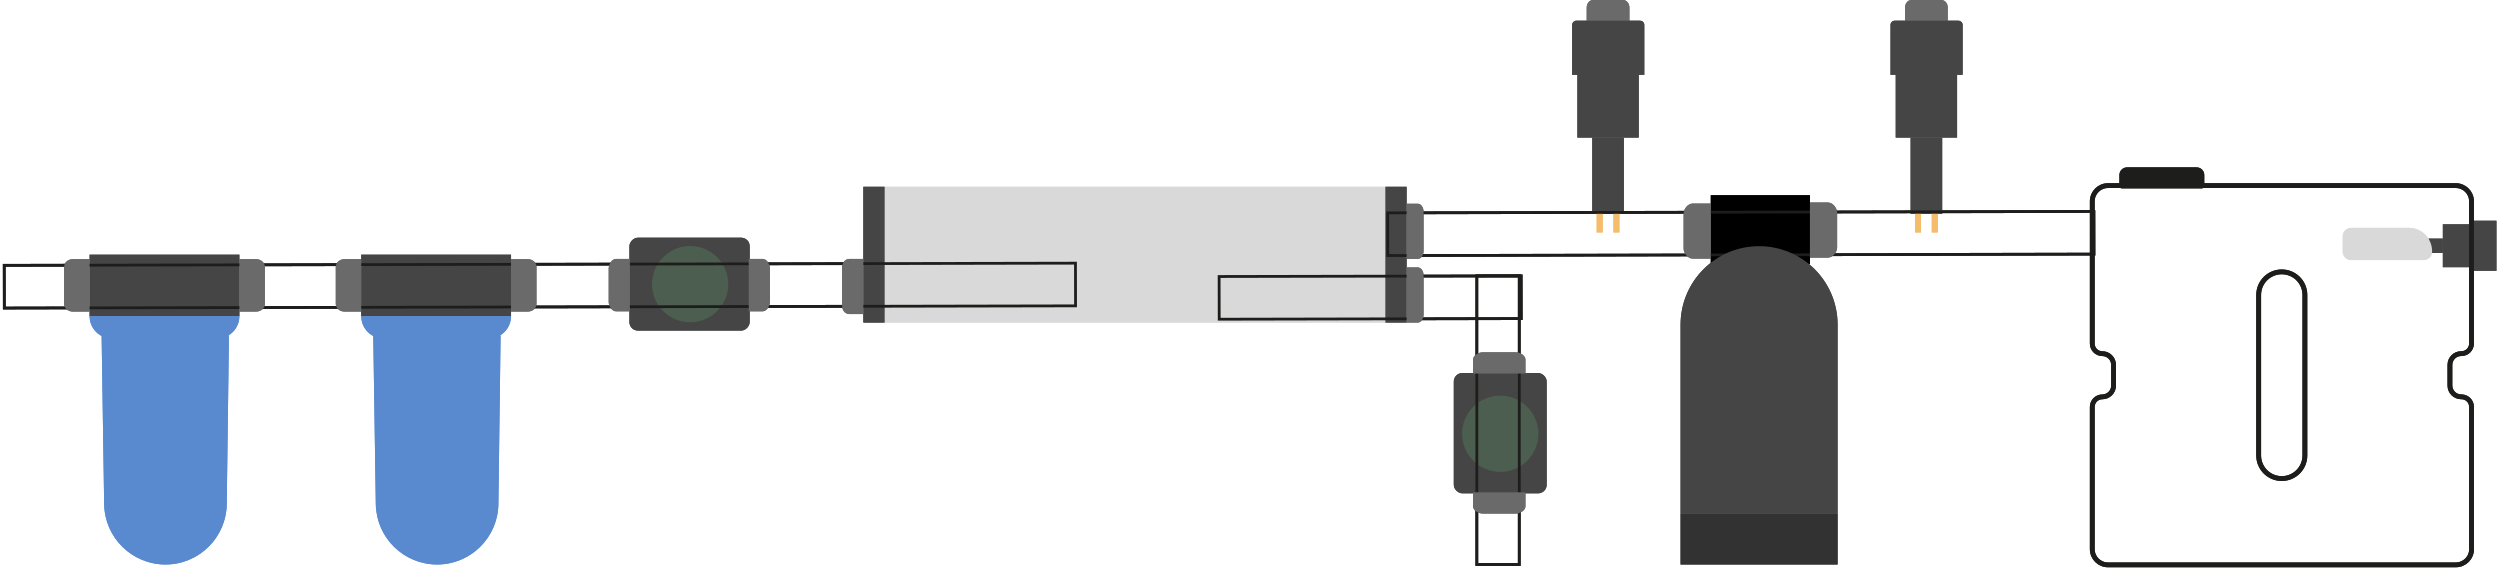 <svg xmlns="http://www.w3.org/2000/svg" width="589" height="134" viewBox="0 0 589 134" fill="none">
<path d="M1 62.518L253.381 62L253.401 72.06L1.021 72.578L1 62.518Z" stroke="#1D1D1B" stroke-width="0.66" stroke-miterlimit="10" />
<path d="M326.933 50.151L493.321 49.809L493.342 59.869L326.953 60.211L326.933 50.151Z" stroke="#1D1D1B" stroke-width="0.66" stroke-miterlimit="10" />
<path d="M287.224 65.146L358.381 65L358.401 75.06L287.245 75.206L287.224 65.146Z" stroke="#1D1D1B" stroke-width="0.66" stroke-miterlimit="10" />
<path d="M357.94 65L357.94 133L347.94 133L347.94 65L357.94 65Z" stroke="#1D1D1B" stroke-width="0.66" stroke-miterlimit="10" />
<rect width="28.345" height="21.89" rx="2" transform="matrix(1 8.74228e-08 8.74228e-08 -1 148.285 77.89)" fill="#454545" />
<circle cx="8.981" cy="8.981" r="8.981" transform="matrix(1 8.74228e-08 8.74228e-08 -1 153.618 75.926)" fill="#4C5E4F" />
<path d="M176.402 61H179.693C180.636 61 181.402 62.261 181.402 63.264L181.401 71.086C181.401 72.088 180.636 73.35 179.693 73.35H176.402" fill="#6A6A6A" />
<path d="M148.402 73.35L145.11 73.35C144.167 73.35 143.402 72.089 143.402 71.086L143.402 63.264C143.402 62.262 144.167 61 145.11 61L148.402 61" fill="#6A6A6A" />
<rect width="28.345" height="21.89" rx="2" transform="matrix(4.37114e-08 1 1 -4.37114e-08 342.511 87.884)" fill="#454545" />
<circle cx="8.981" cy="8.981" r="8.981" transform="matrix(4.37114e-08 1 1 -4.37114e-08 344.476 93.216)" fill="#4C5E4F" />
<path d="M359.401 116L359.401 119.292C359.401 120.235 358.14 121 357.137 121L349.316 121C348.314 121 347.051 120.235 347.051 119.292L347.051 116" fill="#6A6A6A" />
<path d="M347.051 88L347.051 84.708C347.051 83.765 348.313 83 349.316 83L357.137 83C358.139 83 359.401 83.765 359.401 84.708L359.401 88" fill="#6A6A6A" />
<path d="M120.401 73.412H124.352C125.483 73.412 126.402 72.599 126.402 71.596V62.874C126.402 61.872 125.483 61.059 124.352 61.059H120.401" fill="#6A6A6A" />
<path d="M85.105 61.059H81.155C80.023 61.059 79.105 61.873 79.105 62.876V71.597C79.105 72.599 80.023 73.412 81.155 73.412H85.105" fill="#6A6A6A" />
<path d="M117.94 79H87.94L88.54 118.775C88.659 126.666 95.09 133 102.981 133V133C110.884 133 117.32 126.648 117.423 118.745L117.94 79Z" fill="#598ACF" />
<rect width="35.296" height="14.471" transform="matrix(-1 0 0 1 120.401 60)" fill="#454545" />
<path d="M120.401 74.472H85.105V74.472C85.105 77.395 87.476 79.766 90.4 79.766H115.107C118.031 79.766 120.401 77.395 120.401 74.472V74.472Z" fill="#598ACF" />
<path d="M56.401 73.412H60.352C61.483 73.412 62.402 72.599 62.402 71.596V62.874C62.402 61.872 61.483 61.059 60.352 61.059H56.401" fill="#6A6A6A" />
<path d="M21.105 61.059H17.155C16.023 61.059 15.105 61.873 15.105 62.876V71.597C15.105 72.599 16.023 73.412 17.155 73.412H21.105" fill="#6A6A6A" />
<path d="M53.94 79H23.94L24.54 118.775C24.659 126.666 31.09 133 38.981 133V133C46.884 133 53.32 126.648 53.422 118.745L53.94 79Z" fill="#598ACF" />
<rect width="35.296" height="14.471" transform="matrix(-1 0 0 1 56.401 60)" fill="#454545" />
<path d="M56.401 74.472H21.105V74.472C21.105 77.395 23.476 79.766 26.4 79.766H51.107C54.031 79.766 56.401 77.395 56.401 74.472V74.472Z" fill="#598ACF" />
<path d="M403.057 60.947H398.839C397.631 60.947 396.651 59.62 396.651 58.564L396.651 50.33C396.651 49.276 397.631 47.947 398.839 47.947H403.057" fill="#6A6A6A" />
<path d="M426.419 47.708L430.637 47.708C431.845 47.708 432.825 49.036 432.825 50.092L432.825 58.325C432.825 59.379 431.845 60.708 430.637 60.708L426.419 60.708" fill="#6A6A6A" />
<path d="M432.94 76.5C432.94 66.283 424.657 58 414.44 58V58C404.223 58 395.94 66.283 395.94 76.5V121H432.94V76.5Z" fill="#454545" />
<rect width="37" height="12" transform="matrix(-1 0 0 1 432.94 121)" fill="#323232" />
<rect width="23.363" height="16.228" transform="matrix(-1 0 0 1 426.419 46)" fill="black" />
<path d="M373.82 5.257L373.82 1.796C373.82 0.805 374.484 -2.63105e-08 375.302 -5.87527e-08L382.416 -3.40773e-07C383.233 -3.73178e-07 383.897 0.805 383.897 1.796L383.897 5.257" fill="#6A6A6A" />
<path d="M386.087 17.524H371.629V32.42H386.087V17.524Z" fill="#454545" />
<rect width="7.448" height="17.963" transform="matrix(-1 0 0 1 382.582 32.42)" fill="#454545" />
<path fill-rule="evenodd" clip-rule="evenodd" d="M381.538 54.764V50.383H380.121V54.764H381.538ZM377.595 54.764V50.383H376.178V54.764H377.595Z" fill="#F3BD6B" />
<path d="M387.401 5.877C387.401 5.325 386.954 4.877 386.401 4.877H371.401C370.849 4.877 370.401 5.325 370.401 5.877V17.627H387.401V5.877Z" fill="#454545" />
<path d="M448.82 5.257L448.82 1.796C448.82 0.805 449.484 -2.63105e-08 450.302 -5.87527e-08L457.416 -3.40773e-07C458.233 -3.73178e-07 458.897 0.805 458.897 1.796L458.897 5.257" fill="#6A6A6A" />
<path d="M461.087 17.524H446.629V32.42H461.087V17.524Z" fill="#454545" />
<rect width="7.448" height="17.963" transform="matrix(-1 0 0 1 457.582 32.42)" fill="#454545" />
<path fill-rule="evenodd" clip-rule="evenodd" d="M456.538 54.764V50.383H455.121V54.764H456.538ZM452.595 54.764V50.383H451.178V54.764H452.595Z" fill="#F3BD6B" />
<path d="M462.401 5.877C462.401 5.325 461.954 4.877 461.401 4.877H446.401C445.849 4.877 445.401 5.325 445.401 5.877V17.627H462.401V5.877Z" fill="#454545" />
<rect width="5" height="32" transform="matrix(-1 0 0 1 331.401 44)" fill="#454545" />
<rect width="118" height="32" transform="matrix(-1 0 0 1 326.401 44)" fill="#D9D9D9" />
<rect width="5" height="32" transform="matrix(-1 0 0 1 208.401 44)" fill="#454545" />
<path d="M203.401 74H200.11C199.167 74 198.401 73.144 198.401 72.088V62.911C198.401 61.856 199.167 61 200.11 61H203.401" fill="#6A6A6A" />
<path d="M331.401 76H334.035C334.789 76 335.401 75.144 335.401 74.088V64.911C335.401 63.856 334.789 63 334.035 63H331.401" fill="#6A6A6A" />
<path d="M331.401 61H334.035C334.789 61 335.401 60.144 335.401 59.088V49.911C335.401 48.856 334.789 48 334.035 48H331.401" fill="#6A6A6A" />
<path d="M518.76 43.81H499.9V41.23C499.9 40.55 500.45 40 501.13 40H517.53C518.21 40 518.76 40.55 518.76 41.23V43.81Z" fill="#1D1D1B" stroke="#1D1D1B" stroke-width="1.14" stroke-linecap="round" stroke-linejoin="round" />
<path d="M537.59 64.05H537.58C534.576 64.05 532.14 66.486 532.14 69.49V107.31C532.14 110.314 534.576 112.75 537.58 112.75H537.59C540.595 112.75 543.03 110.314 543.03 107.31V69.49C543.03 66.486 540.595 64.05 537.59 64.05Z" stroke="#1D1D1B" stroke-width="1.14" stroke-linecap="round" stroke-linejoin="round" />
<path d="M582.3 95.86V129.38C582.3 131.43 580.64 133.08 578.6 133.08H496.64C494.59 133.08 492.94 131.42 492.94 129.38V95.86C492.94 94.56 494 93.5 495.3 93.5C496.77 93.5 497.96 92.31 497.96 90.84V85.98C497.96 84.51 496.77 83.32 495.3 83.32C494 83.32 492.94 82.26 492.94 80.96V47.43C492.94 45.38 494.6 43.73 496.64 43.73H578.59C580.64 43.73 582.29 45.39 582.29 47.43V80.95C582.29 82.25 581.23 83.31 579.93 83.31H579.86C578.39 83.31 577.2 84.5 577.2 85.97V90.83C577.2 92.3 578.39 93.49 579.86 93.49H579.93C581.23 93.49 582.29 94.55 582.29 95.85L582.3 95.86Z" stroke="#1D1D1B" stroke-width="1.14" stroke-linecap="round" stroke-linejoin="round" />
<rect x="572.161" y="56.213" width="3.37" height="3.37" fill="#454545" />
<path d="M551.94 55.685C551.94 54.581 552.836 53.685 553.94 53.685L567.503 53.685C570.541 53.685 573.003 56.148 573.003 59.185L573.003 59.268C573.003 60.372 572.108 61.268 571.003 61.268L553.94 61.268C552.836 61.268 551.94 60.372 551.94 59.268L551.94 55.685Z" fill="#D9D9D9" />
<rect x="575.531" y="52.843" width="6.74" height="10.11" fill="#454545" />
<rect x="582.271" y="52" width="5.898" height="11.796" fill="#454545" />
<g id="tank_section"><rect width="28.345" height="21.89" rx="2" transform="matrix(1 8.74228e-08 8.74228e-08 -1 148.285 77.89)" fill="#454545" />
<rect width="28.345" height="21.89" rx="2" transform="matrix(4.37114e-08 1 1 -4.37114e-08 342.511 87.884)" fill="#454545" />
<rect width="35.296" height="14.471" transform="matrix(-1 0 0 1 120.401 60)" fill="#454545" />
<rect width="35.296" height="14.471" transform="matrix(-1 0 0 1 56.401 60)" fill="#454545" />
<rect width="37" height="12" transform="matrix(-1 0 0 1 432.94 121)" fill="#323232" />
<rect width="23.363" height="16.228" transform="matrix(-1 0 0 1 426.419 46)" fill="black" />
<rect width="118" height="32" transform="matrix(-1 0 0 1 326.401 44)" fill="#D9D9D9" />
<circle cx="8.981" cy="8.981" r="8.981" transform="matrix(1 8.74228e-08 8.74228e-08 -1 153.618 75.926)" fill="#4C5E4F" />
<circle cx="8.981" cy="8.981" r="8.981" transform="matrix(4.37114e-08 1 1 -4.37114e-08 344.476 93.216)" fill="#4C5E4F" />
</g><g id="pipe_section"><rect width="7.448" height="17.963" transform="matrix(-1 0 0 1 382.582 32.42)" fill="#454545" />
<rect width="7.448" height="17.963" transform="matrix(-1 0 0 1 457.582 32.42)" fill="#454545" />
<rect width="5" height="32" transform="matrix(-1 0 0 1 331.401 44)" fill="#454545" />
<rect width="5" height="32" transform="matrix(-1 0 0 1 208.401 44)" fill="#454545" />
<rect x="572.161" y="56.213" width="3.37" height="3.37" fill="#454545" />
<rect x="575.531" y="52.843" width="6.74" height="10.11" fill="#454545" />
<rect x="582.271" y="52" width="5.898" height="11.796" fill="#454545" />
</g><g id="filter_section"><path d="M1 62.518L253.381 62L253.401 72.06L1.021 72.578L1 62.518Z" stroke="#1D1D1B" stroke-width="0.66" stroke-miterlimit="10" />
<path d="M326.933 50.151L493.321 49.809L493.342 59.869L326.953 60.211L326.933 50.151Z" stroke="#1D1D1B" stroke-width="0.66" stroke-miterlimit="10" />
<path d="M287.224 65.146L358.381 65L358.401 75.06L287.245 75.206L287.224 65.146Z" stroke="#1D1D1B" stroke-width="0.66" stroke-miterlimit="10" />
<path d="M357.94 65L357.94 133L347.94 133L347.94 65L357.94 65Z" stroke="#1D1D1B" stroke-width="0.66" stroke-miterlimit="10" />
<path d="M176.402 61H179.693C180.636 61 181.402 62.261 181.402 63.264L181.401 71.086C181.401 72.088 180.636 73.35 179.693 73.35H176.402" fill="#6A6A6A" />
<path d="M148.402 73.35L145.11 73.35C144.167 73.35 143.402 72.089 143.402 71.086L143.402 63.264C143.402 62.262 144.167 61 145.11 61L148.402 61" fill="#6A6A6A" />
<path d="M359.401 116L359.401 119.292C359.401 120.235 358.14 121 357.137 121L349.316 121C348.314 121 347.051 120.235 347.051 119.292L347.051 116" fill="#6A6A6A" />
<path d="M347.051 88L347.051 84.708C347.051 83.765 348.313 83 349.316 83L357.137 83C358.139 83 359.401 83.765 359.401 84.708L359.401 88" fill="#6A6A6A" />
<path d="M120.401 73.412H124.352C125.483 73.412 126.402 72.599 126.402 71.596V62.874C126.402 61.872 125.483 61.059 124.352 61.059H120.401" fill="#6A6A6A" />
<path d="M85.105 61.059H81.155C80.023 61.059 79.105 61.873 79.105 62.876V71.597C79.105 72.599 80.023 73.412 81.155 73.412H85.105" fill="#6A6A6A" />
<path d="M117.94 79H87.94L88.54 118.775C88.659 126.666 95.09 133 102.981 133V133C110.884 133 117.32 126.648 117.423 118.745L117.94 79Z" fill="#598ACF" />
<path d="M120.401 74.472H85.105V74.472C85.105 77.395 87.476 79.766 90.4 79.766H115.107C118.031 79.766 120.401 77.395 120.401 74.472V74.472Z" fill="#598ACF" />
<path d="M56.401 73.412H60.352C61.483 73.412 62.402 72.599 62.402 71.596V62.874C62.402 61.872 61.483 61.059 60.352 61.059H56.401" fill="#6A6A6A" />
<path d="M21.105 61.059H17.155C16.023 61.059 15.105 61.873 15.105 62.876V71.597C15.105 72.599 16.023 73.412 17.155 73.412H21.105" fill="#6A6A6A" />
<path d="M53.94 79H23.94L24.54 118.775C24.659 126.666 31.09 133 38.981 133V133C46.884 133 53.32 126.648 53.422 118.745L53.94 79Z" fill="#598ACF" />
<path d="M56.401 74.472H21.105V74.472C21.105 77.395 23.476 79.766 26.4 79.766H51.107C54.031 79.766 56.401 77.395 56.401 74.472V74.472Z" fill="#598ACF" />
<path d="M403.057 60.947H398.839C397.631 60.947 396.651 59.62 396.651 58.564L396.651 50.33C396.651 49.276 397.631 47.947 398.839 47.947H403.057" fill="#6A6A6A" />
<path d="M426.419 47.708L430.637 47.708C431.845 47.708 432.825 49.036 432.825 50.092L432.825 58.325C432.825 59.379 431.845 60.708 430.637 60.708L426.419 60.708" fill="#6A6A6A" />
<path d="M432.94 76.5C432.94 66.283 424.657 58 414.44 58V58C404.223 58 395.94 66.283 395.94 76.5V121H432.94V76.5Z" fill="#454545" />
<path d="M373.82 5.257L373.82 1.796C373.82 0.805 374.484 -2.63105e-08 375.302 -5.87527e-08L382.416 -3.40773e-07C383.233 -3.73178e-07 383.897 0.805 383.897 1.796L383.897 5.257" fill="#6A6A6A" />
<path d="M386.087 17.524H371.629V32.42H386.087V17.524Z" fill="#454545" />
<path fill-rule="evenodd" clip-rule="evenodd" d="M381.538 54.764V50.383H380.121V54.764H381.538ZM377.595 54.764V50.383H376.178V54.764H377.595Z" fill="#F3BD6B" />
<path d="M387.401 5.877C387.401 5.325 386.954 4.877 386.401 4.877H371.401C370.849 4.877 370.401 5.325 370.401 5.877V17.627H387.401V5.877Z" fill="#454545" />
<path d="M448.82 5.257L448.82 1.796C448.82 0.805 449.484 -2.63105e-08 450.302 -5.87527e-08L457.416 -3.40773e-07C458.233 -3.73178e-07 458.897 0.805 458.897 1.796L458.897 5.257" fill="#6A6A6A" />
<path d="M461.087 17.524H446.629V32.42H461.087V17.524Z" fill="#454545" />
<path fill-rule="evenodd" clip-rule="evenodd" d="M456.538 54.764V50.383H455.121V54.764H456.538ZM452.595 54.764V50.383H451.178V54.764H452.595Z" fill="#F3BD6B" />
<path d="M462.401 5.877C462.401 5.325 461.954 4.877 461.401 4.877H446.401C445.849 4.877 445.401 5.325 445.401 5.877V17.627H462.401V5.877Z" fill="#454545" />
<path d="M203.401 74H200.11C199.167 74 198.401 73.144 198.401 72.088V62.911C198.401 61.856 199.167 61 200.11 61H203.401" fill="#6A6A6A" />
<path d="M331.401 76H334.035C334.789 76 335.401 75.144 335.401 74.088V64.911C335.401 63.856 334.789 63 334.035 63H331.401" fill="#6A6A6A" />
<path d="M331.401 61H334.035C334.789 61 335.401 60.144 335.401 59.088V49.911C335.401 48.856 334.789 48 334.035 48H331.401" fill="#6A6A6A" />
<path d="M518.76 43.81H499.9V41.23C499.9 40.55 500.45 40 501.13 40H517.53C518.21 40 518.76 40.55 518.76 41.23V43.81Z" fill="#1D1D1B" stroke="#1D1D1B" stroke-width="1.14" stroke-linecap="round" stroke-linejoin="round" />
<path d="M537.59 64.05H537.58C534.576 64.05 532.14 66.486 532.14 69.49V107.31C532.14 110.314 534.576 112.75 537.58 112.75H537.59C540.595 112.75 543.03 110.314 543.03 107.31V69.49C543.03 66.486 540.595 64.05 537.59 64.05Z" stroke="#1D1D1B" stroke-width="1.14" stroke-linecap="round" stroke-linejoin="round" />
<path d="M582.3 95.86V129.38C582.3 131.43 580.64 133.08 578.6 133.08H496.64C494.59 133.08 492.94 131.42 492.94 129.38V95.86C492.94 94.56 494 93.5 495.3 93.5C496.77 93.5 497.96 92.31 497.96 90.84V85.98C497.96 84.51 496.77 83.32 495.3 83.32C494 83.32 492.94 82.26 492.94 80.96V47.43C492.94 45.38 494.6 43.73 496.64 43.73H578.59C580.64 43.73 582.29 45.39 582.29 47.43V80.95C582.29 82.25 581.23 83.31 579.93 83.31H579.86C578.39 83.31 577.2 84.5 577.2 85.97V90.83C577.2 92.3 578.39 93.49 579.86 93.49H579.93C581.23 93.49 582.29 94.55 582.29 95.85L582.3 95.86Z" stroke="#1D1D1B" stroke-width="1.14" stroke-linecap="round" stroke-linejoin="round" />
<path d="M551.94 55.685C551.94 54.581 552.836 53.685 553.94 53.685L567.503 53.685C570.541 53.685 573.003 56.148 573.003 59.185L573.003 59.268C573.003 60.372 572.108 61.268 571.003 61.268L553.94 61.268C552.836 61.268 551.94 60.372 551.94 59.268L551.94 55.685Z" fill="#D9D9D9" />
</g></svg>